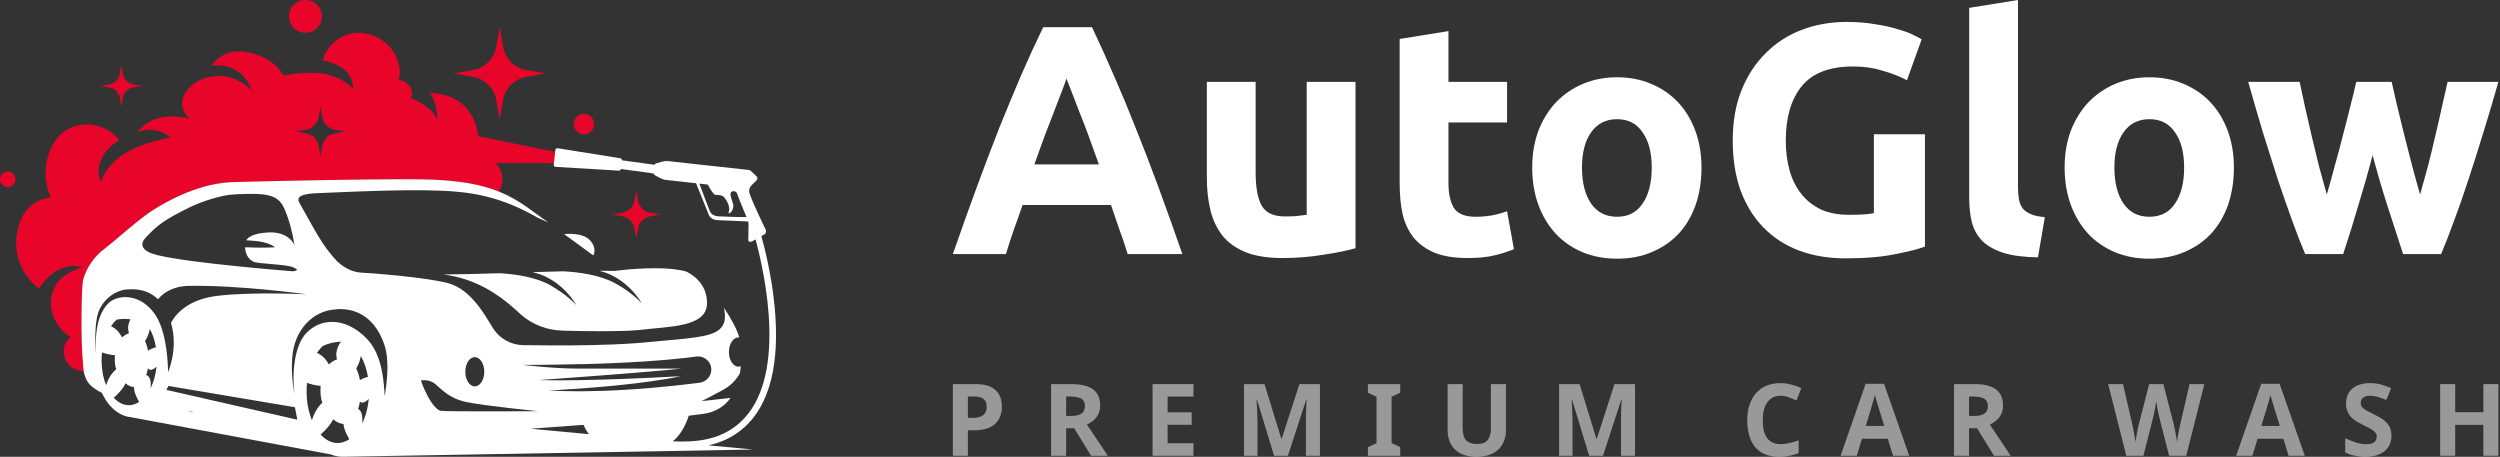 <svg width="1527" height="279" viewBox="0 0 1527 279" fill="none" xmlns="http://www.w3.org/2000/svg">
<rect x="0" y="0" width="1527" height="279" fill="#333333" stroke="none"/>
<path d="M264.49 56.85C263.802 56.794 263.115 56.808 262.427 56.836C267.451 62.641 267.016 73.077 267.016 73.077C263.424 64.138 250.934 60.026 250.934 60.026C253.446 55.577 249.165 49.044 243.608 48.961C246.766 34.678 235.511 21.543 221.281 20.144C210.236 19.053 200.132 26.243 197.059 36.846C217.071 40.581 215.653 54.248 215.653 54.248C204.483 42.568 187.895 43.463 173.244 46.219C171.714 43.533 169.708 41.099 167.308 39.112C162.242 34.902 155.73 32.468 148.784 31.503C139.283 30.663 132.996 34.608 128.982 40.231C148.433 37.546 153.864 55.213 153.864 55.213C143.367 45.505 134.413 45.631 127.27 47.142C119.482 48.793 113.377 54.22 111.595 60.333C110.276 64.88 112.521 69.622 115.917 72.713C104.592 69.454 91.415 70.825 83.991 80.603C96.102 76.154 104.115 83.974 104.115 83.974C87.331 87.374 68.273 93.249 61.649 110.93C61.649 110.93 54.324 97.781 72.834 85.443C65.158 76.099 51.896 73.189 41.245 79.022C28.6 85.961 24.292 107.028 31.014 120.485C23.226 121.632 13.444 126.206 10.581 141.342C6.273 164.171 23.913 176.342 23.913 176.342C23.913 176.342 33.175 159.163 50.044 163.08C50.058 163.164 50.072 163.234 50.086 163.318C43.42 165.193 36.515 169.571 34.102 173.992C24.924 190.82 39.126 204.403 43.195 205.676C43.195 205.676 36.978 210.25 39.49 218.21C41.525 224.645 47.026 226.505 51.124 226.729C50.886 225.372 50.759 223.959 50.759 222.504C50.759 222.434 50.745 222.392 50.731 222.322C49.202 207.9 49.777 174.985 50.731 171.222C50.9 170.564 51.082 169.935 51.293 169.305C51.896 167.445 52.654 165.724 53.496 164.129C53.805 163.556 54.113 163.01 54.436 162.465C54.927 161.653 55.418 160.898 55.924 160.185C56.246 159.723 56.569 159.289 56.892 158.87C59.376 155.666 61.846 153.54 63.039 152.673C63.993 151.945 64.975 151.162 66 150.337C68.245 148.518 70.645 146.504 73.115 144.405C79.921 138.642 87.26 132.347 93.491 128.402C114.177 115.323 130.722 111.966 140.055 111.392C140.574 111.364 142.426 111.294 145.289 111.21C155.309 110.93 177.931 110.385 201.185 110.007C217.408 109.741 233.939 109.532 246.667 109.546C250.33 109.546 253.67 109.56 256.603 109.602C259.677 109.643 262.315 109.699 264.378 109.797C272.531 110.147 279.562 110.846 285.779 111.896C293.048 113.127 299.195 114.847 304.71 117.057C306.366 114.316 307.461 110.707 306.464 106.3C305.791 103.335 304.373 101.152 302.437 99.642H338.349L339.106 92.731L292.178 83.275C290.635 71.342 283.716 58.249 264.476 56.864L264.49 56.85ZM204.567 81.4C200.609 82.072 197.508 85.163 196.834 89.108L195.74 95.501L194.645 89.108C193.972 85.163 190.87 82.072 186.913 81.4L180.499 80.309L186.913 79.218C190.87 78.547 193.972 75.455 194.645 71.51L195.726 65.131L196.105 67.328L196.82 71.51C197.494 75.455 200.595 78.547 204.553 79.218L210.629 80.239L210.966 80.295L210.629 80.351L204.553 81.386L204.567 81.4Z" fill="#E9042A"/>
<path d="M356.648 69.58C353.21 69.58 350.417 72.364 350.417 75.791C350.417 79.218 353.21 82.002 356.648 82.002C360.087 82.002 362.879 79.218 362.879 75.791C362.879 72.364 360.087 69.58 356.648 69.58Z" fill="#E9042A"/>
<path d="M186.562 20.032C192.105 20.032 196.61 15.541 196.61 10.016C196.61 4.49 192.105 0 186.562 0C181.019 0 176.514 4.49 176.514 10.016C176.514 15.541 181.019 20.032 186.562 20.032Z" fill="#E9042A"/>
<path d="M4.743 104.803C2.133 104.803 0 106.916 0 109.532C0 112.147 2.119 114.26 4.743 114.26C7.368 114.26 9.487 112.147 9.487 109.532C9.487 106.916 7.368 104.803 4.743 104.803Z" fill="#E9042A"/>
<path d="M303.152 61.257L305.187 73.189L307.222 61.257C308.471 53.898 314.267 48.121 321.649 46.876L333.619 44.848L321.649 42.819C314.267 41.574 308.471 35.797 307.222 28.439L305.187 16.507L303.152 28.439C301.904 35.797 296.108 41.574 288.726 42.819L276.755 44.848L288.726 46.876C296.108 48.121 301.904 53.898 303.152 61.257Z" fill="#E9042A"/>
<path d="M73.171 59.802L74.083 65.145L74.995 59.802C75.557 56.5 78.153 53.926 81.451 53.367L86.811 52.458L81.451 51.548C78.139 50.989 75.557 48.401 74.995 45.114L74.083 39.77L73.171 45.114C72.609 48.415 70.013 50.989 66.715 51.548L61.355 52.458L66.715 53.367C70.027 53.926 72.609 56.514 73.171 59.802Z" fill="#E9042A"/>
<path d="M397.233 130.011C393.388 129.354 390.371 126.36 389.711 122.513L388.659 116.302L387.606 122.513C386.947 126.346 383.944 129.354 380.084 130.011L373.853 131.06L380.084 132.109C383.93 132.767 386.947 135.76 387.606 139.607L388.659 145.818L389.711 139.607C390.371 135.774 393.374 132.767 397.233 132.109L403.464 131.06L397.233 130.011Z" fill="#E9042A"/>
<path d="M454.504 261.169C470.264 247.055 476.523 222.015 473.085 186.749C471.33 168.746 467.359 152.547 465.057 144.21L466.826 143.202C467.64 142.769 468.439 141.524 467.401 139.593C466.11 137.229 460.679 125.479 458.995 121.268C458.56 120.177 458.195 119.212 457.886 118.344C457.241 116.512 457.718 114.47 459.107 113.113L462.11 110.161C462.812 109.462 462.798 108.329 462.082 107.643L458.518 104.314C458.209 104.034 457.83 103.852 457.409 103.81L408.179 98.424C406.945 98.285 405.682 98.397 404.489 98.732L400.826 99.754C400.335 99.893 399.956 100.215 399.717 100.635L379.902 97.921C379.93 97.305 379.509 96.76 378.891 96.662L340.636 90.549C339.948 90.437 339.317 90.927 339.233 91.612L339.149 92.311L339.106 92.689L338.349 99.586L338.236 100.551V100.579C338.152 101.264 338.671 101.88 339.373 101.922L378.049 104.23C378.667 104.272 379.214 103.824 379.312 103.223L399.128 105.936C399.268 106.398 399.577 106.804 400.026 107.042L403.38 108.832C404.475 109.42 405.682 109.797 406.916 109.923L425.146 111.924L432.977 131.284C433.721 133.117 435.769 134.348 438.253 134.459L456.988 135.285C457.016 135.369 457.044 135.467 457.072 135.537C457.157 135.83 457.199 136.25 457.213 136.754C457.227 137.523 457.128 145.175 457.086 145.86C457.086 146.056 457.058 146.238 457.044 146.322C456.834 147.735 458.307 148.042 459.542 147.343L461.493 146.238C467.162 167.221 481.477 231.681 451.852 258.204C439.895 268.905 425.146 270.192 410.944 269.576C415.182 266.065 418.592 260.568 420.683 253.923C423.925 253.545 426.886 253.168 429.581 252.79C437.032 251.741 442.506 248.23 446.252 243.026C445.845 243.082 445.425 243.124 444.989 243.18C437.748 244.061 428.57 244.984 428.57 244.984C428.57 244.984 434.45 242.089 440.471 238.773C441.102 238.423 441.748 238.074 442.379 237.71C447.403 234.87 450.14 231.009 451.95 228.044C452.175 226.617 452.357 225.162 452.469 223.665C452.006 223.847 451.529 223.959 451.024 223.959C447.824 223.959 445.228 219.958 445.228 215.02C445.228 210.082 447.824 206.082 451.024 206.082C451.206 206.082 451.375 206.096 451.557 206.124C450.182 201.172 446.533 194.457 442.183 187.98C443.011 191.799 443.025 195.24 442.113 197.465C439.32 204.291 430.802 205.746 411.267 207.564C408.194 207.858 404.84 208.152 401.191 208.474C398.805 208.684 396.307 208.921 393.655 209.173C391.915 209.341 390.104 209.481 388.238 209.621C384 209.929 379.481 210.18 374.836 210.376C370.303 210.558 365.644 210.698 360.985 210.796C345.604 211.118 330.237 210.992 319.67 210.824C312.106 210.698 305.201 206.851 301.272 200.682C298.999 197.115 295.673 191.058 291.084 185.434C286.579 179.937 280.853 174.859 273.668 172.942C267.1 171.194 256.07 169.725 245.559 168.62C239.272 167.948 233.167 167.417 228.34 167.025C223.989 166.801 222.039 166.591 222.039 166.591C220.818 166.591 219.667 166.48 218.544 166.284C218.39 166.284 218.278 166.27 218.278 166.27C218.278 166.27 218.348 166.27 218.432 166.27C213.534 165.43 209.591 162.884 206.237 159.919C196.034 149.343 191.46 138.684 182.885 123.926C180.233 119.366 186.393 118.289 194.154 117.967C196.371 117.883 198.603 117.785 200.834 117.687C212.412 117.197 224.144 116.694 235.749 116.414C243.847 116.218 251.874 116.12 259.761 116.232C263.017 116.274 266.258 116.358 269.458 116.484C274.103 116.666 278.678 116.974 283.253 117.533C289.175 118.247 295.111 119.38 301.244 121.156C309.664 123.604 318.463 127.269 328.132 132.795C330.251 133.83 332.567 134.879 334.995 135.97C329.928 132.291 325.382 129.004 322.126 126.682C316.639 122.779 311.081 119.547 304.696 116.988C299.181 114.777 293.034 113.057 285.765 111.826C279.562 110.777 272.531 110.077 264.364 109.727C262.301 109.643 259.663 109.574 256.589 109.532C253.656 109.49 250.316 109.476 246.653 109.476C233.911 109.476 217.394 109.671 201.171 109.937C177.917 110.329 155.295 110.86 145.275 111.14C142.412 111.224 140.574 111.28 140.041 111.322C130.708 111.896 114.163 115.253 93.477 128.332C87.246 132.277 79.907 138.572 73.101 144.335C70.631 146.434 68.231 148.448 65.986 150.267C64.975 151.092 63.979 151.875 63.025 152.603C61.818 153.47 59.362 155.596 56.878 158.8C56.555 159.219 56.232 159.653 55.91 160.115C55.404 160.828 54.899 161.598 54.422 162.395C54.099 162.926 53.791 163.486 53.482 164.06C52.64 165.64 51.882 167.375 51.279 169.235C51.068 169.865 50.886 170.494 50.717 171.152C49.749 174.915 49.188 207.83 50.717 222.253C50.717 222.323 50.731 222.378 50.745 222.434C50.745 223.889 50.872 225.288 51.11 226.659C51.503 228.855 52.177 230.912 53.271 232.786C54.857 235.514 58.141 237.92 62.267 240.018C65.607 247.236 70.743 252.412 76.707 254.175V254.217L77.072 254.287C77.886 254.511 78.714 254.664 79.556 254.748L202.237 277.592C204.623 278.585 207.149 279.075 209.773 278.991L460.019 274.57L432.71 272.01C440.386 270.332 447.852 267.072 454.49 261.127L454.504 261.169ZM438.745 132.123C436.247 131.997 434.184 130.724 433.482 128.864L427.167 112.161L432.275 112.721C433.945 115.785 435.91 118.932 436.948 119.058C437.538 119.128 441.186 118.75 442.59 120.792C443.081 121.506 446.463 125.898 445.088 129.493C444.456 131.158 446.561 129.997 447.193 128.612C448.273 126.248 448.161 125.409 447.038 122.205C445.916 119.016 445.888 117.645 447.038 117.03C447.656 116.694 449.578 116.344 450.364 118.624C451.375 121.618 454.322 128.514 455.964 132.599C450.659 132.641 443.305 132.347 438.759 132.123H438.745ZM190.519 256.735C190.154 255.825 189.804 254.888 189.495 253.909C188.106 249.6 187.306 244.704 187.264 239.473C187.264 237.542 187.348 235.654 187.53 233.807C189.649 234.605 192.288 235.346 195.263 235.626C195.473 235.64 195.656 235.654 195.852 235.682C195.768 236.983 195.712 238.354 195.768 239.85C195.852 242.047 196.245 244.117 196.862 246.033C196.245 246.565 195.67 247.152 195.136 247.81C193.396 249.936 192.245 252.132 191.474 253.979C191.039 255.042 190.73 255.979 190.519 256.735ZM58.197 208.446C58.169 207.327 58.169 206.124 58.197 204.879C58.253 201.941 58.464 198.724 58.955 195.534C59.053 194.933 59.151 194.331 59.264 193.73C60.302 188.288 63.614 183.532 67.922 180.426C70.757 178.384 74.041 177.069 77.395 176.775C78.363 176.691 79.303 176.663 80.258 176.663C86.25 176.635 91.906 178.258 96.495 182.776C99.4 179.293 105.097 174.803 115.3 174.607C146.061 174.033 187.264 179.755 187.264 179.755C187.264 179.755 153.723 178.132 132.743 180.706C125.179 181.629 119.482 183.714 115.173 186.274C109.518 189.617 106.276 193.758 104.438 197.185C105.013 199.115 105.42 201.032 105.687 202.892C106.037 205.27 106.164 207.564 106.136 209.733C106.094 213.202 105.673 216.363 105.125 219.007C104.087 224.057 102.627 227.261 102.627 227.261C102.627 227.261 102.725 215.398 99.863 204.319C99.821 204.137 99.764 203.941 99.722 203.759C98.572 199.465 96.972 195.324 94.74 192.093C93.183 189.841 91.485 187.994 89.702 186.497C88.762 185.714 87.808 185.029 86.84 184.441C85.113 183.392 83.345 182.637 81.591 182.161C75.402 180.44 69.424 182.021 66.112 185.308C61.677 189.729 59.629 196.373 58.871 203.27C58.618 205.592 58.506 207.942 58.506 210.25C58.506 211.425 58.534 212.586 58.59 213.719C58.646 214.867 58.716 216 58.8 217.091C58.8 217.091 58.66 216.056 58.52 214.349C58.394 212.852 58.253 210.81 58.211 208.446H58.197ZM221.295 255.042C221.155 253.112 220.635 251.181 219.274 250.16C219.106 250.034 218.923 249.922 218.741 249.81C219.19 248.439 219.555 246.957 219.835 245.39C221.66 246.845 224.003 244.914 225.238 243.627C224.859 247.754 223.989 251.629 222.74 255.084C222.277 256.371 221.758 257.616 221.183 258.777C221.309 257.728 221.393 256.385 221.295 255.028V255.042ZM198.771 219.427C197.241 217.594 195.375 216.363 193.607 215.538C194.673 213.957 195.838 212.558 197.087 211.383C200.385 209.761 204.258 208.809 208.356 208.67C206.419 210.824 205.044 215.006 205.493 217.846C205.577 218.392 205.69 218.951 205.816 219.511C204.146 220.098 202.448 221.091 200.918 222.602C200.216 221.413 199.501 220.322 198.757 219.441L198.771 219.427ZM219.821 232.199C219.344 229.513 218.572 227.093 217.59 225.064C218.334 223.819 219.007 222.462 219.499 221.022C219.92 219.763 220.214 218.56 220.411 217.412C222.404 220.98 223.905 225.316 224.747 230.142C224.059 230.324 223.358 230.534 222.684 230.8C221.59 231.219 220.649 231.695 219.835 232.199H219.821ZM234.935 211.048C236.142 214.783 236.591 219.245 236.634 223.609C236.676 228.114 236.283 232.506 235.876 235.864C235.427 239.501 234.935 241.921 234.935 241.921C234.514 232.017 233.223 223.372 230.178 216.321C228.719 212.95 226.852 209.942 224.48 207.355C221.197 203.787 217.576 201.102 213.829 199.297C213.408 199.087 212.973 198.877 212.538 198.696C203.655 194.919 194.238 196.206 187.264 203.256C180.064 210.516 178.128 227.135 179.91 240.62C179.91 240.62 177.524 230.436 178.507 218.238C179.91 200.668 191.46 190.778 202.574 189.253C211.149 187.77 221 189.673 228.171 198.29C230.88 201.535 233.209 205.732 234.935 211.076V211.048ZM90.306 229.597C89.983 229.359 89.646 229.163 89.309 228.995C89.745 227.778 90.095 226.435 90.348 225.008C90.502 225.148 90.671 225.288 90.825 225.428C92.425 226.715 94.502 225.05 95.611 223.917C95.119 228.883 93.828 233.416 91.948 237.164C92.214 234.94 92.341 231.135 90.292 229.611L90.306 229.597ZM95.246 212.083C94.642 212.251 94.025 212.418 93.435 212.656C92.228 213.118 91.232 213.65 90.39 214.209C89.997 211.971 89.366 209.956 88.566 208.264C88.86 207.816 89.141 207.355 89.408 206.865C89.899 205.984 90.334 205.06 90.671 204.081C91.05 202.99 91.316 201.941 91.499 200.948C92.327 202.431 93.07 204.053 93.674 205.816C94.347 207.76 94.881 209.859 95.246 212.083ZM71.417 195.184C73.873 194.765 76.539 194.681 79.36 194.989C79.458 194.989 79.556 195.017 79.668 195.031C78.63 196.961 78.026 199.451 78.293 201.283C78.405 202.039 78.56 202.794 78.756 203.55C77.339 204.025 75.893 204.837 74.588 206.096C74.322 205.606 74.041 205.144 73.76 204.697C73.283 203.941 72.806 203.256 72.315 202.668C70.982 201.06 69.34 199.983 67.782 199.255C68.877 197.66 70.084 196.29 71.389 195.198L71.417 195.184ZM123.299 243.054L101.645 238.144L102.894 235.738L178.282 248.425L180.134 248.733L181.594 256.343L123.299 243.082V243.054ZM354.656 222.462C356.115 222.42 357.603 222.378 359.104 222.336C361.378 222.267 363.707 222.197 366.079 222.113C368.029 222.043 370.008 221.973 372.001 221.889C373.011 221.847 374.022 221.805 375.046 221.763C378.162 221.623 381.319 221.483 384.477 221.315C384.786 221.301 385.094 221.287 385.403 221.259C388.645 221.078 391.887 220.896 395.114 220.672C403.198 220.14 411.098 219.469 418.34 218.643C418.55 218.616 418.761 218.601 418.971 218.574C421.132 218.322 423.252 218.056 425.272 217.776C430.198 217.105 434.563 220.952 434.464 225.918C434.422 227.848 433.692 229.625 432.5 230.995C431.237 232.45 429.468 233.471 427.434 233.737C426.072 233.919 424.501 234.115 422.802 234.325C416.558 235.094 408.137 236.031 398.468 236.871C395.521 237.123 392.448 237.374 389.304 237.598C386.287 237.822 383.2 238.018 380.056 238.2C380.042 238.2 380.014 238.2 380 238.2C379.832 238.2 379.663 238.214 379.481 238.228C379.383 238.228 379.284 238.228 379.186 238.242C379.144 238.242 379.088 238.242 379.046 238.242C377.825 238.312 376.59 238.368 375.341 238.437C374.415 238.479 373.503 238.521 372.562 238.563C371.131 238.619 369.685 238.675 368.24 238.731C364.156 238.871 360.03 238.955 355.905 238.983C354.627 238.983 353.35 238.983 352.087 238.983C346.348 238.969 340.622 238.815 335.051 238.507C335.051 238.507 341.941 238.186 352.101 237.472C353.336 237.388 354.613 237.29 355.933 237.192C359.287 236.941 362.907 236.661 366.696 236.325C367.258 236.283 367.819 236.227 368.394 236.171C369.461 236.073 370.556 235.975 371.636 235.878C371.805 235.864 371.987 235.85 372.155 235.836C372.366 235.822 372.562 235.794 372.773 235.78C373.208 235.738 373.643 235.696 374.078 235.654C374.485 235.612 374.892 235.57 375.285 235.528C376.253 235.43 377.207 235.332 378.19 235.234C378.653 235.192 379.116 235.136 379.593 235.094C380.449 235.01 381.319 234.912 382.175 234.814C384.463 234.563 386.75 234.311 389.038 234.031C392.111 233.653 395.17 233.262 398.16 232.842C404.447 231.947 410.453 230.94 415.744 229.792C415.744 229.792 408.53 230.212 397.851 230.716C394.988 230.856 391.887 230.995 388.603 231.121C385.459 231.247 382.175 231.387 378.779 231.513C378.597 231.513 378.4 231.513 378.218 231.527C377.418 231.555 376.618 231.583 375.804 231.611C375.608 231.611 375.425 231.611 375.229 231.625C373.91 231.667 372.576 231.709 371.243 231.751C370.836 231.751 370.429 231.779 370.022 231.793C365.504 231.933 360.929 232.059 356.396 232.143C355.091 232.171 353.785 232.199 352.48 232.213C343.962 232.352 335.809 232.352 328.96 232.157C328.96 232.157 339.149 231.429 352.733 230.408C354.038 230.31 355.371 230.212 356.733 230.114C360.999 229.792 365.518 229.457 370.092 229.093C371.538 228.981 372.997 228.869 374.443 228.757C374.695 228.743 374.934 228.715 375.187 228.701C377.264 228.533 379.355 228.38 381.418 228.212C383.593 228.044 385.754 227.862 387.873 227.694C391.073 227.428 394.174 227.177 397.121 226.925C405.148 226.253 411.969 225.624 416.122 225.162H353.842C337.787 225.162 319.431 222.882 319.431 222.882C319.431 222.882 334.588 222.938 354.684 222.406L354.656 222.462ZM328.932 251.167C328.932 251.167 274.622 251.489 269.486 250.943C267.479 250.734 265.318 248.453 263.367 245.53C260.336 240.969 257.796 234.842 257.151 232.394C257.151 232.394 260.28 231.639 263.676 233.192C264.448 233.541 265.234 234.017 266.006 234.647C269.233 237.29 274.075 243.292 284.825 245.558C295.574 247.824 328.918 251.181 328.918 251.181L328.932 251.167ZM295.799 227.065C295.799 232.003 293.203 236.003 290.003 236.003C286.803 236.003 284.207 232.003 284.207 227.065C284.207 222.127 286.803 218.126 290.003 218.126C293.203 218.126 295.799 222.127 295.799 227.065ZM88.355 145.874C88.467 145.748 88.566 145.636 88.678 145.511C96.046 137.327 101.013 133.998 115.594 126.752C123.65 122.751 135.087 119.464 140.911 118.904C142.16 118.778 143.647 118.694 145.233 118.61C149.471 118.414 154.425 118.372 157.414 118.484C166.676 118.848 171.139 121.506 173.637 127.339C177.075 135.397 178.324 140.992 179.882 149.679C179.868 149.651 179.854 149.623 179.84 149.595C177.286 144.461 171.49 141.804 165.105 141.943C159.21 142.069 152.292 143.328 150.468 146.769C151.745 146.853 153.19 146.951 154.874 147.077C164.782 147.791 167.911 151.078 167.911 151.078C167.911 151.078 158.144 151.512 149.738 151.022C149.794 154.491 151.211 158.142 154.972 159.905C157.569 161.136 175.167 161.444 179.068 163.262C179.868 163.64 180.71 164.129 181.552 164.661C180.92 165.333 179.938 165.766 178.745 165.682C178.745 165.682 116.324 160.87 95.863 155.764C94.698 155.47 93.688 155.163 92.804 154.841C84.398 151.749 87.162 147.217 88.369 145.874H88.355ZM62.07 221.385C62.07 220.994 62.028 220.616 62.028 220.21C62.028 218.518 62.127 216.867 62.309 215.244C64.175 215.944 66.505 216.587 69.143 216.853C69.508 216.895 69.873 216.923 70.21 216.951C70.154 217.72 70.112 218.518 70.112 219.357C70.112 219.749 70.097 220.112 70.112 220.518C70.168 222.322 70.476 224.015 70.968 225.596C70.252 226.155 69.564 226.785 68.947 227.526C66.505 230.45 65.326 233.527 64.807 235.318C63.179 231.303 62.197 226.533 62.056 221.385H62.07ZM69.747 243.222C69.662 243.124 69.564 243.04 69.48 242.942C71.964 240.76 75.023 237.64 76.413 234.605C76.483 234.451 76.553 234.283 76.623 234.129C78.321 235.514 80.132 236.311 81.731 236.409C81.773 236.409 81.802 236.409 81.844 236.409C81.9 237.486 82.012 238.493 82.222 239.333C82.7 241.137 83.879 243.543 84.959 245.502C84.103 246.047 83.233 246.523 82.321 246.845C82.124 246.915 81.928 246.957 81.745 247.013C80.861 247.278 79.949 247.46 79.009 247.488C75.585 247.586 72.413 246.005 69.747 243.236V243.222ZM115.37 251.307C115.496 251.223 115.636 251.139 115.763 251.055C116.394 251.125 117.04 251.195 117.699 251.265C117.952 251.307 118.219 251.363 118.527 251.419L115.37 251.307ZM209.717 270.066C208.721 270.374 207.682 270.542 206.63 270.584C202.644 270.709 198.925 268.807 195.824 265.436C197.466 263.953 199.332 262.106 200.918 260.12C201.957 258.819 202.855 257.476 203.486 256.119C205.535 257.812 207.696 258.805 209.619 258.931C209.689 258.931 209.745 258.931 209.801 258.931C209.872 259.658 209.97 260.344 210.124 260.959C210.152 261.057 210.166 261.155 210.194 261.253C210.742 263.323 212.103 266.079 213.338 268.317C212.173 269.087 210.966 269.66 209.703 270.052L209.717 270.066ZM323.95 261.855C335.514 261.029 346.32 260.246 356.354 259.504C357.322 261.575 358.417 263.477 359.637 265.198L323.95 261.855Z" fill="white"/>
<path d="M359.904 146.322C356.747 143.356 351.231 142.475 344.537 142.965C350.754 147.497 357.055 152.113 362.332 155.988C363.819 153.722 363.3 149.511 359.918 146.322H359.904Z" fill="white"/>
<path d="M325.255 166.214C343.288 170.187 352.045 186.33 352.045 186.33C352.045 186.33 346.235 179.881 335.837 174.075C326.855 169.054 314.042 167.403 305.342 166.885C291.982 167.319 280.516 167.557 270.721 167.655C291.434 170.159 305.51 180.93 313.537 187.952C315.67 189.813 317.382 191.421 318.674 192.541C325.522 198.444 334.433 201.703 343.653 201.955C358.094 202.347 378.344 202.626 389.585 201.633C390.399 201.563 391.185 201.479 391.901 201.395C409.064 199.325 431.686 199.815 431.854 185.322C431.98 173.572 423.364 167.906 419.196 165.864C405.681 162.045 381.951 164.661 376.45 165.346C376.057 165.43 375.65 165.5 375.271 165.5C375.271 165.5 373.011 165.374 366.037 165.388C383.551 169.641 392.041 185.322 392.041 185.322C392.041 185.322 386.287 178.762 375.832 173.068C366.177 167.822 353.294 166.158 343.85 165.71C338.531 165.836 332.37 166.004 325.255 166.228V166.214Z" fill="white"/>
<path d="M688.8 155.2C687.333 150.4 685.667 145.467 683.8 140.4C682.067 135.333 680.333 130.267 678.6 125.2H624.6C622.867 130.267 621.067 135.333 619.2 140.4C617.467 145.467 615.867 150.4 614.4 155.2H582C587.2 140.267 592.133 126.467 596.8 113.8C601.467 101.133 606 89.2 610.4 78C614.933 66.8 619.333 56.2 623.6 46.2C628 36.067 632.533 26.2 637.2 16.6H667C671.533 26.2 676 36.067 680.4 46.2C684.8 56.2 689.2 66.8 693.6 78C698.133 89.2 702.733 101.133 707.4 113.8C712.067 126.467 717 140.267 722.2 155.2H688.8ZM651.4 48C650.733 50 649.733 52.733 648.4 56.2C647.067 59.667 645.533 63.667 643.8 68.2C642.067 72.733 640.133 77.733 638 83.2C636 88.667 633.933 94.4 631.8 100.4H671.2C669.067 94.4 667 88.667 665 83.2C663 77.733 661.067 72.733 659.2 68.2C657.467 63.667 655.933 59.667 654.6 56.2C653.267 52.733 652.2 50 651.4 48Z" fill="white"/>
<path d="M827.941 151.6C822.874 153.067 816.341 154.4 808.341 155.6C800.341 156.933 791.941 157.6 783.141 157.6C774.207 157.6 766.741 156.4 760.741 154C754.874 151.6 750.207 148.267 746.741 144C743.274 139.6 740.807 134.4 739.341 128.4C737.874 122.4 737.141 115.8 737.141 108.6V50H766.941V105C766.941 114.6 768.207 121.533 770.741 125.8C773.274 130.067 778.007 132.2 784.941 132.2C787.074 132.2 789.341 132.133 791.741 132C794.141 131.733 796.274 131.467 798.141 131.2V50H827.941V151.6Z" fill="white"/>
<path d="M854.914 23.8L884.714 19V50H920.514V74.8H884.714V111.8C884.714 118.067 885.781 123.067 887.914 126.8C890.181 130.533 894.647 132.4 901.314 132.4C904.514 132.4 907.781 132.133 911.114 131.6C914.581 130.933 917.714 130.067 920.514 129L924.714 152.2C921.114 153.667 917.114 154.933 912.714 156C908.314 157.067 902.914 157.6 896.514 157.6C888.381 157.6 881.647 156.533 876.314 154.4C870.981 152.133 866.714 149.067 863.514 145.2C860.314 141.2 858.047 136.4 856.714 130.8C855.514 125.2 854.914 119 854.914 112.2V23.8Z" fill="white"/>
<path d="M1039.27 102.4C1039.27 110.667 1038.08 118.267 1035.68 125.2C1033.28 132 1029.81 137.867 1025.27 142.8C1020.74 147.6 1015.28 151.333 1008.88 154C1002.61 156.667 995.542 158 987.675 158C979.942 158 972.875 156.667 966.475 154C960.208 151.333 954.808 147.6 950.275 142.8C945.742 137.867 942.208 132 939.675 125.2C937.142 118.267 935.875 110.667 935.875 102.4C935.875 94.133 937.142 86.6 939.675 79.8C942.342 73 945.942 67.2 950.475 62.4C955.142 57.6 960.608 53.867 966.875 51.2C973.275 48.533 980.208 47.2 987.675 47.2C995.275 47.2 1002.21 48.533 1008.48 51.2C1014.88 53.867 1020.34 57.6 1024.88 62.4C1029.41 67.2 1032.94 73 1035.48 79.8C1038.01 86.6 1039.27 94.133 1039.27 102.4ZM1008.88 102.4C1008.88 93.2 1007.01 86 1003.27 80.8C999.675 75.467 994.475 72.8 987.675 72.8C980.875 72.8 975.608 75.467 971.875 80.8C968.142 86 966.275 93.2 966.275 102.4C966.275 111.6 968.142 118.933 971.875 124.4C975.608 129.733 980.875 132.4 987.675 132.4C994.475 132.4 999.675 129.733 1003.27 124.4C1007.01 118.933 1008.88 111.6 1008.88 102.4Z" fill="white"/>
<path d="M1131.96 40.6C1117.43 40.6 1106.89 44.667 1100.36 52.8C1093.96 60.8 1090.76 71.8 1090.76 85.8C1090.76 92.6 1091.56 98.8 1093.16 104.4C1094.76 109.867 1097.16 114.6 1100.36 118.6C1103.56 122.6 1107.56 125.733 1112.36 128C1117.16 130.133 1122.76 131.2 1129.16 131.2C1132.63 131.2 1135.56 131.133 1137.96 131C1140.49 130.867 1142.69 130.6 1144.56 130.2V82H1175.76V150.6C1172.03 152.067 1166.03 153.6 1157.76 155.2C1149.49 156.933 1139.29 157.8 1127.16 157.8C1116.76 157.8 1107.29 156.2 1098.76 153C1090.36 149.8 1083.16 145.133 1077.16 139C1071.16 132.867 1066.49 125.333 1063.16 116.4C1059.96 107.467 1058.36 97.267 1058.36 85.8C1058.36 74.2 1060.16 63.933 1063.76 55C1067.36 46.067 1072.29 38.533 1078.56 32.4C1084.83 26.133 1092.16 21.4 1100.56 18.2C1109.09 15 1118.16 13.4 1127.76 13.4C1134.29 13.4 1140.16 13.867 1145.36 14.8C1150.69 15.6 1155.23 16.6 1158.96 17.8C1162.83 18.867 1165.96 20 1168.36 21.2C1170.89 22.4 1172.69 23.333 1173.76 24L1164.76 49C1160.49 46.733 1155.56 44.8 1149.96 43.2C1144.49 41.467 1138.49 40.6 1131.96 40.6Z" fill="white"/>
<path d="M1244.79 157.2C1236.12 157.067 1229.06 156.133 1223.59 154.4C1218.26 152.667 1213.99 150.267 1210.79 147.2C1207.72 144 1205.59 140.2 1204.39 135.8C1203.32 131.267 1202.79 126.2 1202.79 120.6V4.8L1232.59 0V114.6C1232.59 117.267 1232.79 119.667 1233.19 121.8C1233.59 123.933 1234.32 125.733 1235.39 127.2C1236.59 128.667 1238.26 129.867 1240.39 130.8C1242.52 131.733 1245.39 132.333 1248.99 132.6L1244.79 157.2Z" fill="white"/>
<path d="M1364.47 102.4C1364.47 110.667 1363.27 118.267 1360.87 125.2C1358.47 132 1355 137.867 1350.47 142.8C1345.94 147.6 1340.47 151.333 1334.07 154C1327.8 156.667 1320.74 158 1312.87 158C1305.14 158 1298.07 156.667 1291.67 154C1285.4 151.333 1280 147.6 1275.47 142.8C1270.94 137.867 1267.4 132 1264.87 125.2C1262.34 118.267 1261.07 110.667 1261.07 102.4C1261.07 94.133 1262.34 86.6 1264.87 79.8C1267.54 73 1271.14 67.2 1275.67 62.4C1280.34 57.6 1285.8 53.867 1292.07 51.2C1298.47 48.533 1305.4 47.2 1312.87 47.2C1320.47 47.2 1327.4 48.533 1333.67 51.2C1340.07 53.867 1345.54 57.6 1350.07 62.4C1354.6 67.2 1358.14 73 1360.67 79.8C1363.2 86.6 1364.47 94.133 1364.47 102.4ZM1334.07 102.4C1334.07 93.2 1332.2 86 1328.47 80.8C1324.87 75.467 1319.67 72.8 1312.87 72.8C1306.07 72.8 1300.8 75.467 1297.07 80.8C1293.34 86 1291.47 93.2 1291.47 102.4C1291.47 111.6 1293.34 118.933 1297.07 124.4C1300.8 129.733 1306.07 132.4 1312.87 132.4C1319.67 132.4 1324.87 129.733 1328.47 124.4C1332.2 118.933 1334.07 111.6 1334.07 102.4Z" fill="white"/>
<path d="M1449.21 94.8C1446.54 104.933 1443.68 115 1440.61 125C1437.68 135 1434.54 145.067 1431.21 155.2H1408.01C1405.61 149.6 1403.01 142.933 1400.21 135.2C1397.41 127.467 1394.48 119.067 1391.41 110C1388.48 100.8 1385.41 91.133 1382.21 81C1379.14 70.733 1376.14 60.4 1373.21 50H1404.61C1405.68 54.8 1406.81 60.067 1408.01 65.8C1409.34 71.4 1410.68 77.2 1412.01 83.2C1413.48 89.2 1414.94 95.267 1416.41 101.4C1418.01 107.4 1419.61 113.2 1421.21 118.8C1422.94 112.933 1424.61 106.933 1426.21 100.8C1427.94 94.667 1429.54 88.667 1431.01 82.8C1432.61 76.8 1434.08 71.067 1435.41 65.6C1436.88 60 1438.14 54.8 1439.21 50H1460.81C1461.88 54.8 1463.08 60 1464.41 65.6C1465.74 71.067 1467.14 76.8 1468.61 82.8C1470.08 88.667 1471.61 94.667 1473.21 100.8C1474.81 106.933 1476.48 112.933 1478.21 118.8C1479.81 113.2 1481.41 107.4 1483.01 101.4C1484.61 95.267 1486.08 89.2 1487.41 83.2C1488.88 77.2 1490.21 71.4 1491.41 65.8C1492.74 60.067 1493.94 54.8 1495.01 50H1526.01C1523.08 60.4 1520.01 70.733 1516.81 81C1513.74 91.133 1510.68 100.8 1507.61 110C1504.68 119.067 1501.74 127.467 1498.81 135.2C1496.01 142.933 1493.41 149.6 1491.01 155.2H1467.81C1464.48 145.067 1461.21 135 1458.01 125C1454.81 115 1451.88 104.933 1449.21 94.8Z" fill="white"/>
<path d="M595.851 234.613C601.44 234.613 605.511 235.839 608.062 238.292C610.654 240.703 611.95 244.034 611.95 248.285C611.95 250.206 611.667 252.045 611.1 253.802C610.533 255.519 609.581 257.072 608.245 258.462C606.949 259.811 605.227 260.873 603.081 261.65C600.934 262.426 598.281 262.815 595.122 262.815H591.173V278.387H582V234.613H595.851ZM595.365 242.215H591.173V255.213H594.211C595.953 255.213 597.451 254.988 598.707 254.538C599.962 254.089 600.934 253.373 601.623 252.392C602.311 251.411 602.656 250.144 602.656 248.591C602.656 246.425 602.068 244.831 600.894 243.809C599.719 242.747 597.876 242.215 595.365 242.215Z" fill="white" fill-opacity="0.5"/>
<path d="M654.655 234.613C658.583 234.613 661.823 235.104 664.375 236.084C666.926 237.025 668.83 238.475 670.085 240.437C671.341 242.358 671.969 244.79 671.969 247.733C671.969 249.736 671.584 251.493 670.814 253.005C670.085 254.477 669.093 255.744 667.838 256.807C666.623 257.828 665.306 258.666 663.889 259.32L676.647 278.387H666.44L656.113 261.589H651.192V278.387H642.018V234.613H654.655ZM653.986 242.215H651.192V254.048H654.169C656.194 254.048 657.834 253.823 659.089 253.373C660.345 252.924 661.256 252.249 661.823 251.35C662.39 250.41 662.674 249.286 662.674 247.978C662.674 246.589 662.35 245.485 661.702 244.668C661.094 243.809 660.142 243.196 658.846 242.828C657.591 242.42 655.971 242.215 653.986 242.215Z" fill="white" fill-opacity="0.5"/>
<path d="M728.963 278.387H703.994V234.613H728.963V242.215H713.168V251.841H727.87V259.443H713.168V270.723H728.963V278.387Z" fill="white" fill-opacity="0.5"/>
<path d="M778.206 278.387L767.757 244.054H767.514C767.555 244.872 767.615 246.098 767.696 247.733C767.777 249.368 767.858 251.125 767.939 253.005C768.02 254.845 768.061 256.52 768.061 258.033V278.387H759.86V234.613H772.374L782.641 268.087H782.824L793.698 234.613H806.213V278.387H797.647V257.665C797.647 256.275 797.667 254.681 797.708 252.883C797.789 251.084 797.849 249.388 797.89 247.794C797.971 246.159 798.032 244.933 798.072 244.116H797.829L786.651 278.387H778.206Z" fill="white" fill-opacity="0.5"/>
<path d="M855.261 278.387H835.517V273.114L840.802 270.662V242.338L835.517 239.886V234.613H855.261V239.886L849.976 242.338V270.662L855.261 273.114V278.387Z" fill="white" fill-opacity="0.5"/>
<path d="M919.82 262.937C919.82 265.962 919.152 268.7 917.815 271.153C916.519 273.564 914.535 275.485 911.862 276.916C909.229 278.305 905.888 279 901.838 279C896.087 279 891.712 277.529 888.715 274.586C885.718 271.602 884.22 267.678 884.22 262.815V234.613H893.393V261.405C893.393 265.001 894.122 267.535 895.58 269.007C897.038 270.478 899.205 271.214 902.081 271.214C904.106 271.214 905.746 270.866 907.002 270.172C908.257 269.477 909.168 268.394 909.735 266.922C910.343 265.451 910.647 263.591 910.647 261.343V234.613H919.82V262.937Z" fill="white" fill-opacity="0.5"/>
<path d="M970.661 278.387L960.211 244.054H959.968C960.009 244.872 960.07 246.098 960.151 247.733C960.232 249.368 960.313 251.125 960.394 253.005C960.475 254.845 960.515 256.52 960.515 258.033V278.387H952.314V234.613H964.828L975.095 268.087H975.278L986.152 234.613H998.667V278.387H990.101V257.665C990.101 256.275 990.121 254.681 990.162 252.883C990.243 251.084 990.304 249.388 990.344 247.794C990.425 246.159 990.486 244.933 990.526 244.116H990.283L979.105 278.387H970.661Z" fill="white" fill-opacity="0.5"/>
<path d="M1087.55 241.725C1085.81 241.725 1084.25 242.072 1082.88 242.767C1081.54 243.462 1080.41 244.463 1079.47 245.771C1078.54 247.038 1077.83 248.591 1077.35 250.431C1076.9 252.27 1076.68 254.334 1076.68 256.623C1076.68 259.729 1077.04 262.386 1077.77 264.593C1078.54 266.759 1079.74 268.414 1081.36 269.559C1082.98 270.703 1085.04 271.275 1087.55 271.275C1089.34 271.275 1091.1 271.071 1092.84 270.662C1094.62 270.253 1096.55 269.681 1098.61 268.946V276.732C1096.71 277.508 1094.82 278.08 1092.96 278.448C1091.1 278.816 1089.01 279 1086.7 279C1082.25 279 1078.56 278.08 1075.65 276.241C1072.77 274.361 1070.64 271.745 1069.27 268.394C1067.89 265.001 1067.2 261.057 1067.2 256.561C1067.2 253.251 1067.65 250.226 1068.54 247.488C1069.43 244.708 1070.73 242.317 1072.43 240.315C1074.17 238.312 1076.29 236.759 1078.81 235.655C1081.36 234.552 1084.27 234 1087.55 234C1089.7 234 1091.85 234.286 1093.99 234.858C1096.18 235.39 1098.27 236.125 1100.25 237.065L1097.27 244.606C1095.65 243.83 1094.01 243.155 1092.35 242.583C1090.73 242.011 1089.13 241.725 1087.55 241.725Z" fill="white" fill-opacity="0.5"/>
<path d="M1156.25 278.387L1153.09 267.965H1137.29L1134.13 278.387H1124.23L1139.54 234.429H1150.78L1166.15 278.387H1156.25ZM1147.74 250.001C1147.54 249.307 1147.28 248.428 1146.95 247.365C1146.63 246.302 1146.3 245.219 1145.98 244.116C1145.66 243.012 1145.39 242.052 1145.19 241.234C1144.99 242.052 1144.7 243.074 1144.34 244.3C1144.02 245.485 1143.69 246.629 1143.37 247.733C1143.08 248.796 1142.86 249.552 1142.7 250.001L1139.6 260.178H1150.9L1147.74 250.001Z" fill="white" fill-opacity="0.5"/>
<path d="M1206.15 234.613C1210.08 234.613 1213.32 235.104 1215.87 236.084C1218.42 237.025 1220.33 238.475 1221.58 240.437C1222.84 242.358 1223.46 244.79 1223.46 247.733C1223.46 249.736 1223.08 251.493 1222.31 253.005C1221.58 254.477 1220.59 255.744 1219.33 256.807C1218.12 257.828 1216.8 258.666 1215.38 259.32L1228.14 278.387H1217.94L1207.61 261.589H1202.69V278.387H1193.51V234.613H1206.15ZM1205.48 242.215H1202.69V254.048H1205.66C1207.69 254.048 1209.33 253.823 1210.58 253.373C1211.84 252.924 1212.75 252.249 1213.32 251.35C1213.89 250.41 1214.17 249.286 1214.17 247.978C1214.17 246.589 1213.85 245.485 1213.2 244.668C1212.59 243.809 1211.64 243.196 1210.34 242.828C1209.09 242.42 1207.47 242.215 1205.48 242.215Z" fill="white" fill-opacity="0.5"/>
<path d="M1346.42 234.613L1335.36 278.387H1324.91L1319.02 255.396C1318.9 254.947 1318.74 254.272 1318.54 253.373C1318.37 252.474 1318.17 251.493 1317.93 250.431C1317.73 249.368 1317.54 248.366 1317.38 247.426C1317.22 246.446 1317.1 245.689 1317.02 245.158C1316.98 245.689 1316.85 246.446 1316.65 247.426C1316.49 248.366 1316.31 249.368 1316.11 250.431C1315.9 251.452 1315.7 252.433 1315.5 253.373C1315.3 254.272 1315.13 254.967 1315.01 255.458L1309.18 278.387H1298.73L1287.67 234.613H1296.73L1302.25 258.523C1302.42 259.218 1302.6 260.076 1302.8 261.098C1303 262.079 1303.21 263.121 1303.41 264.225C1303.61 265.287 1303.79 266.33 1303.96 267.352C1304.16 268.373 1304.3 269.252 1304.38 269.988C1304.46 269.211 1304.58 268.332 1304.74 267.352C1304.91 266.33 1305.09 265.308 1305.29 264.286C1305.49 263.223 1305.68 262.243 1305.84 261.343C1306.04 260.403 1306.22 259.668 1306.39 259.136L1312.7 234.613H1321.39L1327.71 259.136C1327.83 259.668 1327.99 260.403 1328.2 261.343C1328.4 262.243 1328.6 263.223 1328.8 264.286C1329.01 265.349 1329.19 266.391 1329.35 267.413C1329.51 268.394 1329.63 269.252 1329.71 269.988C1329.84 268.966 1330.02 267.76 1330.26 266.371C1330.5 264.94 1330.77 263.51 1331.05 262.079C1331.37 260.649 1331.64 259.463 1331.84 258.523L1337.37 234.613H1346.42Z" fill="white" fill-opacity="0.5"/>
<path d="M1397.86 278.387L1394.7 267.965H1378.91L1375.75 278.387H1365.85L1381.16 234.429H1392.39L1407.76 278.387H1397.86ZM1389.36 250.001C1389.15 249.307 1388.89 248.428 1388.57 247.365C1388.24 246.302 1387.92 245.219 1387.6 244.116C1387.27 243.012 1387.01 242.052 1386.81 241.234C1386.6 242.052 1386.32 243.074 1385.96 244.3C1385.63 245.485 1385.31 246.629 1384.98 247.733C1384.7 248.796 1384.48 249.552 1384.31 250.001L1381.22 260.178H1392.52L1389.36 250.001Z" fill="white" fill-opacity="0.5"/>
<path d="M1460.71 266.248C1460.71 268.823 1460.08 271.071 1458.82 272.992C1457.57 274.913 1455.74 276.405 1453.35 277.467C1451.01 278.489 1448.13 279 1444.73 279C1443.23 279 1441.75 278.898 1440.29 278.693C1438.88 278.489 1437.5 278.203 1436.16 277.835C1434.87 277.426 1433.63 276.936 1432.46 276.364V267.719C1434.52 268.619 1436.65 269.456 1438.83 270.233C1441.06 270.969 1443.27 271.337 1445.46 271.337C1446.96 271.337 1448.15 271.132 1449.04 270.723C1449.97 270.315 1450.64 269.763 1451.05 269.068C1451.49 268.373 1451.71 267.576 1451.71 266.677C1451.71 265.574 1451.33 264.634 1450.56 263.857C1449.83 263.08 1448.84 262.365 1447.58 261.711C1446.33 261.016 1444.89 260.281 1443.27 259.504C1442.26 259.014 1441.16 258.441 1439.99 257.787C1438.81 257.093 1437.68 256.255 1436.59 255.274C1435.53 254.252 1434.66 253.026 1433.97 251.595C1433.29 250.165 1432.94 248.448 1432.94 246.446C1432.94 243.83 1433.53 241.602 1434.7 239.763C1435.92 237.883 1437.62 236.452 1439.81 235.471C1442.03 234.49 1444.65 234 1447.64 234C1449.91 234 1452.06 234.266 1454.08 234.797C1456.15 235.328 1458.3 236.084 1460.52 237.065L1457.55 244.3C1455.56 243.482 1453.78 242.849 1452.2 242.399C1450.62 241.95 1449 241.725 1447.34 241.725C1446.21 241.725 1445.23 241.909 1444.42 242.277C1443.61 242.644 1442.99 243.155 1442.54 243.809C1442.14 244.463 1441.93 245.24 1441.93 246.139C1441.93 247.161 1442.24 248.04 1442.84 248.775C1443.45 249.47 1444.36 250.144 1445.58 250.798C1446.79 251.452 1448.31 252.229 1450.13 253.128C1452.36 254.191 1454.25 255.294 1455.78 256.439C1457.36 257.583 1458.58 258.932 1459.43 260.485C1460.28 262.038 1460.71 263.959 1460.71 266.248Z" fill="white" fill-opacity="0.5"/>
<path d="M1526 278.387H1516.83V259.504H1499.63V278.387H1490.46V234.613H1499.63V251.779H1516.83V234.613H1526V278.387Z" fill="white" fill-opacity="0.5"/>
</svg>
